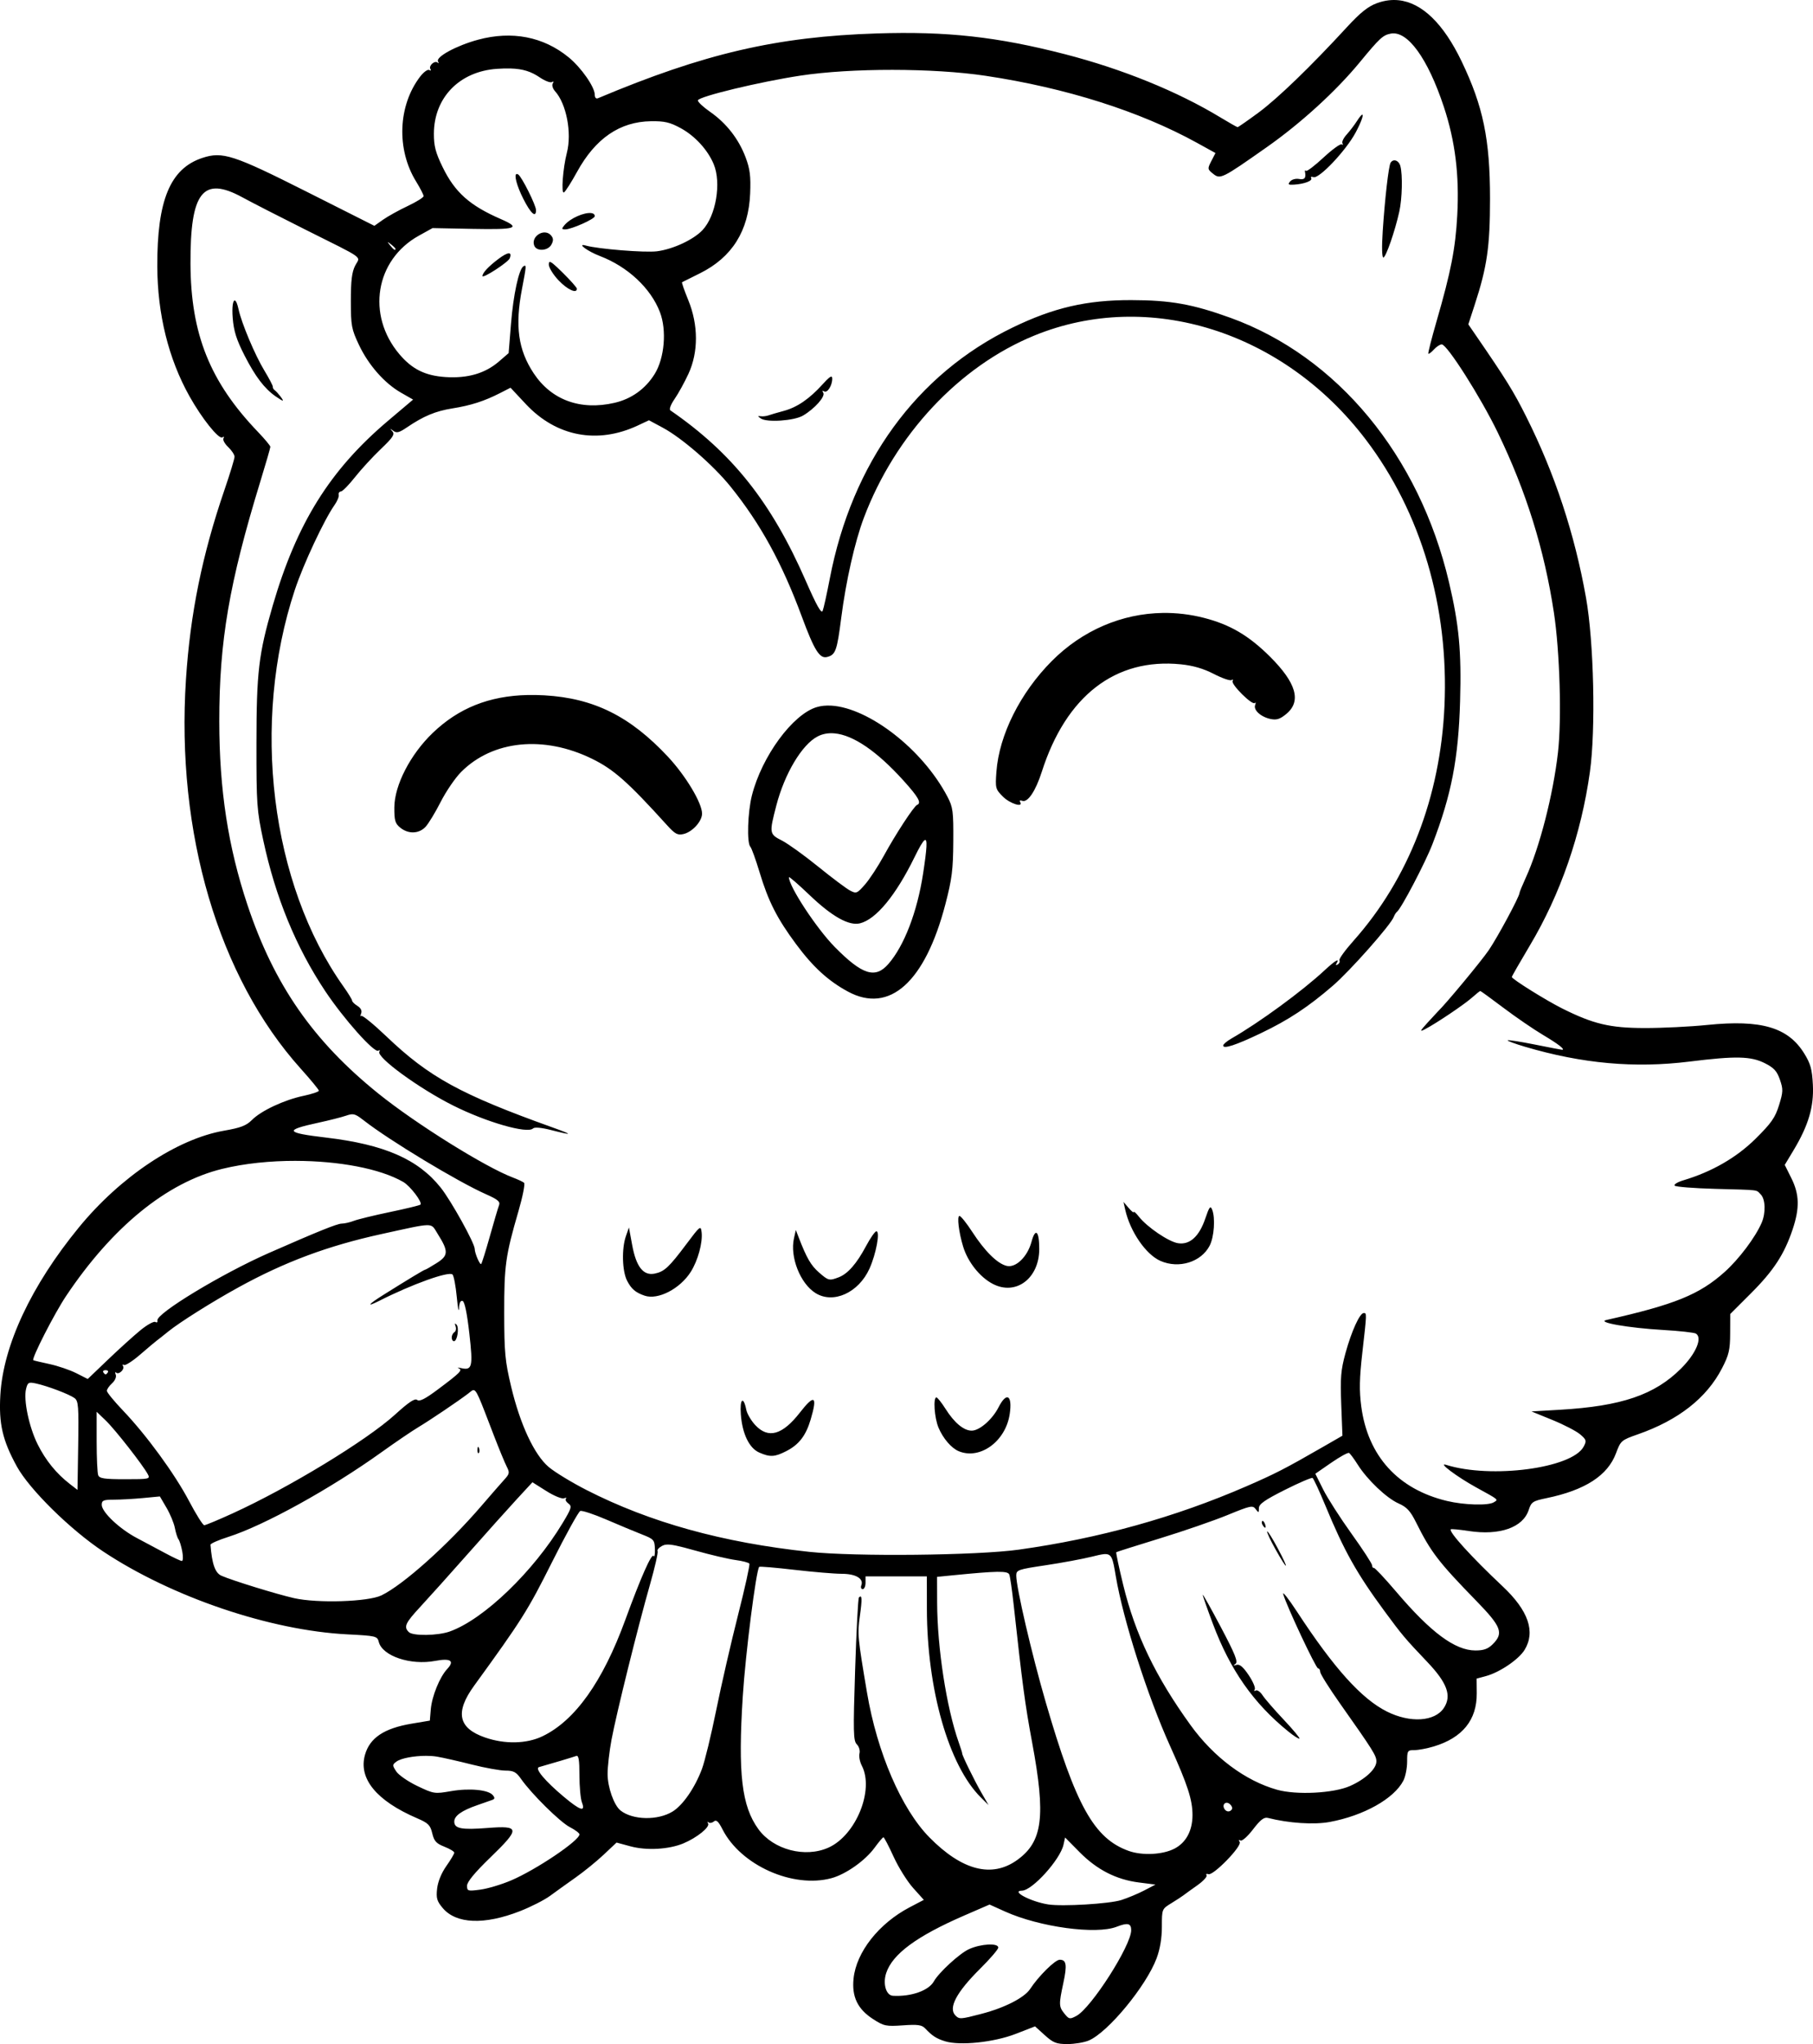 <?xml version="1.0" encoding="UTF-8" standalone="no"?>
<!-- Created with Inkscape (http://www.inkscape.org/) -->

<svg
   width="187.786mm"
   height="211.6mm"
   viewBox="0 0 187.786 211.6"
   version="1.1"
   id="svg1"
   xml:space="preserve"
   xmlns="http://www.w3.org/2000/svg"
   xmlns:svg="http://www.w3.org/2000/svg"><defs
     id="defs1" /><g
     id="layer1"
     transform="translate(-215.702,193.057)"><path
       id="path116"
       style="fill:#000000"
       d="m 360.575,-193.031 c -0.343,-0.037 -0.69,-0.034 -1.04,0.007 h -5.2e-4 c -0.4,0.047 -0.803,0.145 -1.21,0.294 -0.924,0.339 -1.724,0.977 -3.098,2.47 -3.762,4.089 -7.198,7.408 -9.18,8.867 -1.12,0.824 -2.09,1.499 -2.156,1.499 -0.066,0 -0.876,-0.458 -1.8,-1.018 -4.423,-2.679 -10.153,-5.006 -16.086,-6.534 -7.005,-1.804 -12.248,-2.384 -19.462,-2.151 -10.395,0.335 -17.883,2.074 -28.906,6.71 -0.198,0.083 -0.331,-0.065 -0.331,-0.367 0,-0.795 -1.402,-2.803 -2.698,-3.864 -2.612,-2.14 -5.877,-2.775 -9.391,-1.826 -2.235,0.604 -4.413,1.787 -4.147,2.252 0.1,0.174 0.084,0.228 -0.035,0.12 -0.296,-0.268 -0.963,0.321 -0.751,0.664 0.095,0.154 0.043,0.197 -0.118,0.098 -0.159,-0.098 -0.59,0.217 -0.959,0.701 -2.28,2.989 -2.453,7.513 -0.415,10.826 0.432,0.703 0.786,1.39 0.786,1.528 0,0.137 -0.744,0.601 -1.654,1.03 -0.91,0.429 -2.056,1.065 -2.549,1.413 l -0.896,0.633 -7.041,-3.545 c -7.562,-3.807 -8.689,-4.171 -10.774,-3.485 -3.332,1.098 -4.695,4.378 -4.669,11.236 0.019,4.943 1.162,9.556 3.327,13.428 1.288,2.303 3.038,4.494 3.408,4.266 0.167,-0.103 0.219,-0.061 0.12,0.098 -0.095,0.153 0.123,0.559 0.484,0.901 0.361,0.342 0.658,0.793 0.661,1.002 0.003,0.209 -0.468,1.757 -1.045,3.44 -2.306,6.726 -3.543,12.808 -3.986,19.598 -1.038,15.916 3.361,30.833 11.89,40.316 1.032,1.147 1.876,2.173 1.876,2.279 0,0.106 -0.722,0.346 -1.604,0.533 -2,0.424 -4.386,1.543 -5.334,2.501 -0.572,0.578 -1.165,0.806 -2.872,1.102 -4.867,0.845 -10.734,4.75 -15.052,10.02 -4.934,6.021 -7.832,12.205 -8.13,17.347 -0.172,2.97 0.225,4.691 1.708,7.391 1.306,2.378 5.54,6.547 8.944,8.806 7.116,4.722 17.288,8.172 25.298,8.579 2.963,0.151 3.097,0.183 3.246,0.779 0.367,1.462 3.297,2.451 5.834,1.969 1.609,-0.305 2.05,-0.014 1.258,0.832 -0.779,0.832 -1.592,2.833 -1.706,4.201 l -0.096,1.147 -1.879,0.315 c -2.848,0.477 -4.333,1.463 -4.834,3.21 -0.709,2.472 1.178,4.773 5.398,6.586 1.153,0.495 1.363,0.704 1.565,1.556 0.192,0.81 0.414,1.055 1.257,1.386 0.563,0.221 1.024,0.5 1.024,0.619 0,0.119 -0.37,0.742 -0.823,1.384 -0.506,0.717 -0.874,1.618 -0.954,2.335 -0.112,0.989 -0.023,1.296 0.578,2.01 1.39,1.652 4.313,1.77 8.01,0.322 1.129,-0.442 2.529,-1.155 3.111,-1.583 0.582,-0.428 1.773,-1.282 2.646,-1.898 0.873,-0.616 2.184,-1.681 2.913,-2.368 l 1.325,-1.249 1.453,0.392 c 1.667,0.449 3.97,0.32 5.472,-0.307 1.402,-0.586 2.772,-1.691 2.558,-2.064 -0.099,-0.172 -0.082,-0.225 0.037,-0.117 0.119,0.108 0.37,0.069 0.557,-0.086 0.259,-0.215 0.473,-0.021 0.902,0.821 1.896,3.717 7.288,6.128 11.285,5.047 1.481,-0.401 3.485,-1.813 4.455,-3.14 0.437,-0.597 0.853,-1.09 0.926,-1.093 0.073,-0.004 0.545,0.898 1.05,2.004 0.505,1.106 1.416,2.565 2.026,3.243 l 1.108,1.232 -1.463,0.766 c -3.197,1.674 -5.532,4.636 -5.815,7.377 -0.195,1.887 0.419,3.164 2.018,4.197 1.123,0.725 1.344,0.772 3.089,0.649 1.526,-0.107 1.958,-0.05 2.296,0.307 0.748,0.788 1.181,1.068 2.082,1.345 1.542,0.474 5.061,0.105 7.303,-0.766 l 2.009,-0.78 1.013,0.916 c 0.873,0.789 1.198,0.915 2.344,0.915 0.732,0 1.721,-0.163 2.198,-0.363 1.988,-0.831 5.957,-5.634 7.035,-8.513 0.358,-0.958 0.547,-2.09 0.547,-3.283 0,-1.819 7.4e-4,-1.821 0.992,-2.429 0.546,-0.335 1.111,-0.704 1.257,-0.82 0.146,-0.116 0.775,-0.57 1.399,-1.009 0.624,-0.439 1.065,-0.912 0.979,-1.051 -0.086,-0.139 6.2e-4,-0.192 0.192,-0.119 0.492,0.189 3.504,-2.905 3.242,-3.33 -0.127,-0.206 -0.097,-0.265 0.08,-0.156 0.158,0.097 0.735,-0.414 1.298,-1.148 0.768,-1.002 1.142,-1.29 1.543,-1.189 2.154,0.548 4.77,0.72 6.389,0.422 3.533,-0.651 6.675,-2.411 7.641,-4.279 0.214,-0.415 0.39,-1.295 0.39,-1.958 0,-1.146 0.036,-1.204 0.751,-1.204 0.413,0 1.318,-0.17 2.01,-0.379 2.975,-0.895 4.474,-2.75 4.45,-5.506 l -0.013,-1.518 0.968,-0.261 c 1.421,-0.383 3.398,-1.724 4.003,-2.716 1.147,-1.881 0.39,-4.067 -2.278,-6.575 -3.215,-3.023 -5.627,-5.676 -5.366,-5.905 0.057,-0.05 0.886,0.03 1.843,0.176 3.213,0.492 5.63,-0.354 6.226,-2.18 0.27,-0.826 0.421,-0.926 1.852,-1.222 3.984,-0.824 6.328,-2.338 7.188,-4.643 0.487,-1.307 0.552,-1.362 2.263,-1.961 4.202,-1.469 7.124,-3.759 8.712,-6.827 0.724,-1.4 0.843,-1.906 0.85,-3.627 l 0.008,-2 2.159,-2.159 c 2.338,-2.338 3.441,-4.031 4.302,-6.599 0.741,-2.212 0.706,-3.628 -0.132,-5.31 l -0.683,-1.371 0.917,-1.525 c 1.536,-2.554 2.111,-4.502 1.997,-6.761 -0.082,-1.614 -0.239,-2.187 -0.897,-3.25 -1.672,-2.704 -4.451,-3.52 -10.044,-2.951 -1.746,0.178 -4.663,0.322 -6.482,0.319 -3.597,-0.005 -5.316,-0.413 -8.548,-2.029 -1.684,-0.842 -5.211,-3.045 -5.211,-3.255 0,-0.073 0.836,-1.532 1.857,-3.243 3.18,-5.327 5.331,-11.539 6.23,-17.989 0.615,-4.41 0.412,-13.448 -0.403,-18.028 -1.181,-6.632 -3.235,-12.849 -6.197,-18.754 -1.315,-2.622 -2.065,-3.832 -5.236,-8.444 l -0.758,-1.103 0.662,-2.03 c 1.284,-3.932 1.586,-6.025 1.586,-10.978 0,-6.143 -0.708,-9.565 -2.941,-14.216 -1.883,-3.923 -4.115,-6.073 -6.519,-6.329 z m -0.822,3.453 c 1.736,-0.332 3.833,2.556 5.494,7.566 1.182,3.565 1.618,7.075 1.395,11.225 -0.186,3.446 -0.654,5.846 -2.14,10.973 -0.523,1.804 -0.908,3.323 -0.856,3.375 0.052,0.052 0.311,-0.144 0.576,-0.436 0.264,-0.292 0.629,-0.531 0.812,-0.531 0.555,0 4.037,5.477 5.803,9.128 2.949,6.095 4.824,12.107 5.816,18.653 0.612,4.033 0.814,11.03 0.419,14.474 -0.503,4.387 -1.901,9.823 -3.327,12.942 -0.362,0.791 -0.658,1.511 -0.658,1.599 0,0.36 -2.256,4.555 -3.178,5.91 -0.77,1.132 -4.468,5.587 -5.276,6.356 -0.08,0.076 -0.562,0.597 -1.071,1.158 -0.804,0.886 -0.839,0.975 -0.265,0.677 1.141,-0.59 4.067,-2.556 4.87,-3.272 0.423,-0.377 0.81,-0.686 0.859,-0.686 0.05,0 1.132,0.786 2.406,1.747 1.274,0.961 3.122,2.226 4.107,2.811 1.574,0.935 2.333,1.527 1.958,1.527 -0.066,0 -1.337,-0.244 -2.825,-0.542 -1.488,-0.298 -2.753,-0.495 -2.811,-0.437 -0.058,0.058 0.76,0.36 1.817,0.672 5.916,1.745 11.341,2.233 17.014,1.529 4.796,-0.595 6.359,-0.562 7.805,0.167 0.945,0.476 1.257,0.817 1.564,1.705 0.346,1 0.336,1.262 -0.092,2.646 -0.396,1.281 -0.8,1.857 -2.43,3.47 -1.973,1.952 -4.519,3.417 -7.476,4.303 -0.615,0.184 -1.019,0.434 -0.898,0.556 0.121,0.121 2.001,0.269 4.176,0.329 4.742,0.13 4.226,0.067 4.73,0.572 0.495,0.495 0.541,1.915 0.096,2.945 -0.654,1.512 -2.349,3.761 -3.835,5.091 -2.617,2.341 -5.163,3.373 -12.248,4.968 -1.053,0.237 2.279,0.823 5.869,1.031 1.7,0.099 3.234,0.268 3.408,0.376 0.7,0.433 0.006,2.072 -1.529,3.606 -2.737,2.737 -6.17,3.907 -12.567,4.281 l -2.934,0.172 2.171,0.886 c 1.194,0.487 2.489,1.159 2.877,1.493 0.645,0.555 0.675,0.664 0.352,1.268 -1.199,2.24 -9.583,3.346 -14.249,1.881 -0.903,-0.284 1.132,1.242 3.106,2.328 2.417,1.33 2.319,1.247 1.844,1.547 -0.57,0.36 -3.068,0.291 -4.849,-0.134 -5.082,-1.214 -8.212,-4.665 -8.886,-9.798 -0.215,-1.636 -0.189,-2.898 0.113,-5.556 0.469,-4.127 0.468,-4.101 0.142,-4.101 -0.408,0 -1.267,1.888 -1.886,4.144 -0.482,1.756 -0.548,2.555 -0.442,5.31 l 0.125,3.243 -2.01,1.157 c -3.921,2.256 -4.954,2.787 -7.963,4.092 -7.401,3.21 -15.207,5.381 -23.548,6.548 -4.309,0.603 -16.942,0.736 -21.696,0.228 -8.974,-0.958 -16.505,-3.045 -23.063,-6.392 -1.552,-0.792 -3.329,-1.874 -3.948,-2.403 -1.487,-1.273 -2.942,-4.39 -3.874,-8.3 -0.632,-2.652 -0.714,-3.528 -0.72,-7.626 -0.007,-4.915 0.137,-5.941 1.477,-10.55 0.439,-1.51 0.7,-2.83 0.58,-2.934 -0.12,-0.104 -0.635,-0.346 -1.144,-0.538 -2.862,-1.078 -10.049,-5.56 -13.943,-8.695 -6.76,-5.442 -10.81,-11.274 -13.565,-19.535 -2.005,-6.013 -2.914,-11.927 -2.917,-19 -0.004,-8.297 1.025,-14.308 4.249,-24.823 0.572,-1.866 1.041,-3.485 1.041,-3.597 0,-0.112 -0.58,-0.808 -1.289,-1.548 -4.967,-5.181 -6.951,-10.12 -6.984,-17.392 -0.034,-7.448 1.281,-9.127 5.39,-6.88 0.931,0.509 3.836,1.997 6.455,3.308 6.391,3.197 5.741,2.729 5.209,3.763 -0.336,0.653 -0.446,1.554 -0.444,3.646 0.002,2.565 0.066,2.913 0.837,4.545 0.991,2.096 2.643,3.973 4.364,4.956 l 1.246,0.712 -2.584,2.185 c -6.034,5.102 -9.47,10.608 -11.963,19.169 -1.449,4.978 -1.672,6.861 -1.678,14.206 -0.005,6.349 0.037,6.944 0.711,10.081 1.266,5.889 3.385,11.048 6.402,15.579 1.92,2.884 5.088,6.44 5.506,6.182 0.154,-0.095 0.205,-0.052 0.114,0.097 -0.347,0.562 4.115,3.819 7.657,5.589 3.461,1.73 7.684,2.938 8.259,2.364 0.155,-0.155 0.864,-0.091 1.888,0.171 2.27,0.581 2.31,0.504 0.141,-0.273 -9.543,-3.422 -12.782,-5.195 -17.213,-9.422 -1.332,-1.27 -2.504,-2.227 -2.606,-2.125 -0.102,0.102 -0.109,-0.012 -0.017,-0.254 0.109,-0.284 -0.026,-0.56 -0.383,-0.783 -0.303,-0.189 -0.551,-0.434 -0.551,-0.545 0,-0.11 -0.402,-0.766 -0.893,-1.458 -7.557,-10.641 -9.6,-27.313 -5.035,-41.077 0.878,-2.646 3.039,-7.258 4.114,-8.78 0.276,-0.391 0.469,-0.861 0.43,-1.046 -0.04,-0.185 0.062,-0.341 0.225,-0.348 0.163,-0.007 0.813,-0.667 1.444,-1.467 0.631,-0.8 1.838,-2.114 2.683,-2.92 1.273,-1.215 1.479,-1.53 1.202,-1.84 -0.281,-0.315 -0.267,-0.324 0.091,-0.055 0.346,0.26 0.607,0.195 1.405,-0.346 1.735,-1.177 2.968,-1.692 4.721,-1.972 1.918,-0.306 3.291,-0.747 4.922,-1.579 l 1.101,-0.562 1.579,1.688 c 3.151,3.369 7.417,4.185 11.607,2.221 l 1.152,-0.54 1.434,0.77 c 1.984,1.065 5.234,3.888 7.009,6.088 3.099,3.841 5.331,7.905 7.376,13.43 1.31,3.539 1.861,4.42 2.638,4.217 0.873,-0.228 1.019,-0.634 1.458,-4.055 0.487,-3.797 1.405,-7.86 2.332,-10.323 3.245,-8.621 9.896,-15.728 17.692,-18.907 11.834,-4.825 25.797,-0.433 34.32,10.795 5.719,7.533 8.605,17.318 8.137,27.583 -0.429,9.412 -3.712,17.876 -9.417,24.281 -0.884,0.992 -1.543,1.906 -1.466,2.032 0.078,0.126 0.002,0.315 -0.168,0.42 -0.193,0.12 -0.239,0.077 -0.121,-0.114 0.368,-0.595 -0.153,-0.292 -1.247,0.726 -2.316,2.153 -6.747,5.397 -9.641,7.056 -0.473,0.271 -0.86,0.599 -0.86,0.729 0,0.391 1.316,-0.039 3.894,-1.271 2.876,-1.374 4.902,-2.711 7.472,-4.928 1.79,-1.545 5.983,-6.278 6.302,-7.116 0.083,-0.218 0.233,-0.456 0.333,-0.529 0.431,-0.314 2.936,-5.088 3.672,-7 1.968,-5.11 2.696,-8.87 2.864,-14.792 0.148,-5.192 -0.104,-7.892 -1.15,-12.334 -3.089,-13.111 -11.562,-23.356 -22.631,-27.363 -3.912,-1.416 -6.218,-1.828 -10.282,-1.835 -4.619,-0.008 -8.037,0.782 -12.293,2.844 -9.939,4.815 -16.626,14 -18.932,26.007 -0.302,1.57 -0.633,3.064 -0.735,3.319 -0.134,0.334 -0.63,-0.548 -1.761,-3.131 -3.554,-8.117 -7.599,-13.206 -14.008,-17.621 -0.153,-0.106 0.026,-0.593 0.439,-1.191 0.384,-0.557 1.028,-1.726 1.431,-2.599 1.038,-2.247 1.03,-5.061 -0.02,-7.625 -0.406,-0.992 -0.697,-1.826 -0.647,-1.852 0.05,-0.026 0.891,-0.445 1.869,-0.932 3.307,-1.645 5.027,-4.379 5.187,-8.244 0.074,-1.805 -0.018,-2.544 -0.468,-3.744 -0.715,-1.906 -1.995,-3.547 -3.683,-4.722 -0.732,-0.509 -1.299,-1.045 -1.26,-1.191 0.106,-0.399 6.382,-1.911 10.597,-2.553 5.287,-0.805 13.778,-0.798 19.203,0.015 8.315,1.247 15.984,3.678 21.892,6.939 l 1.916,1.057 -0.427,0.827 c -0.409,0.791 -0.403,0.847 0.147,1.292 0.781,0.632 0.899,0.574 5.618,-2.743 3.526,-2.479 7.145,-5.783 9.615,-8.781 2.056,-2.495 2.39,-2.803 3.203,-2.958 z m -91.147,3.612 c 1.266,0.039 2.107,0.315 3.004,0.923 0.534,0.362 1.1,0.579 1.258,0.482 0.177,-0.109 0.21,-0.054 0.088,0.144 -0.111,0.179 -0.005,0.536 0.238,0.805 1.174,1.297 1.754,4.311 1.225,6.363 -0.419,1.625 -0.615,4.304 -0.301,4.109 0.156,-0.096 0.763,-1.05 1.35,-2.119 1.905,-3.471 4.434,-5.204 7.659,-5.249 1.415,-0.02 1.962,0.108 3.09,0.723 1.469,0.801 2.79,2.242 3.407,3.72 0.811,1.941 0.233,5.352 -1.157,6.828 -0.938,0.996 -3.061,1.983 -4.72,2.194 -1.238,0.157 -6.07,-0.231 -7.366,-0.592 -1,-0.278 0.167,0.589 1.455,1.082 2.89,1.105 5.275,3.334 6.222,5.815 0.716,1.876 0.472,4.748 -0.543,6.391 -0.956,1.546 -2.402,2.585 -4.159,2.991 -3.529,0.815 -6.539,-0.283 -8.375,-3.054 -1.61,-2.43 -1.951,-4.883 -1.215,-8.728 0.467,-2.438 0.474,-2.549 0.15,-2.349 -0.471,0.291 -1.043,2.936 -1.287,5.954 l -0.245,3.032 -0.994,0.859 c -1.434,1.239 -3.234,1.766 -5.531,1.619 -2.108,-0.135 -3.475,-0.81 -4.791,-2.367 -3.433,-4.059 -2.492,-9.771 2.02,-12.27 l 1.417,-0.785 4.167,0.082 c 4.525,0.089 5.034,-0.088 2.91,-1.012 -3.246,-1.412 -4.769,-2.774 -6.049,-5.412 -0.719,-1.481 -0.895,-2.159 -0.89,-3.44 0.014,-3.731 2.657,-6.442 6.537,-6.704 0.534,-0.036 1.003,-0.05 1.425,-0.037 z m 88.214,4.787 c -0.064,-0.037 -0.254,0.163 -0.578,0.667 -0.265,0.413 -0.744,1.04 -1.065,1.394 -0.321,0.354 -0.512,0.76 -0.425,0.901 0.087,0.142 0.049,0.189 -0.086,0.105 -0.135,-0.083 -0.985,0.535 -1.889,1.374 -0.904,0.839 -1.715,1.454 -1.802,1.367 -0.087,-0.087 -0.134,-0.039 -0.105,0.106 0.128,0.634 -0.05,0.845 -0.621,0.736 -0.336,-0.064 -0.752,0.052 -0.923,0.258 -0.257,0.31 -0.185,0.367 0.413,0.329 1.074,-0.069 1.944,-0.402 1.773,-0.677 -0.082,-0.133 0.019,-0.178 0.225,-0.099 0.571,0.219 3.383,-2.751 4.386,-4.633 0.561,-1.052 0.804,-1.768 0.697,-1.829 z m 3.466,4.75 c -0.198,-0.068 -0.412,-0.004 -0.551,0.223 -0.204,0.33 -0.596,3.74 -0.815,7.094 -0.106,1.614 -0.079,2.712 0.067,2.712 0.257,0 1.206,-2.734 1.654,-4.763 0.294,-1.335 0.351,-3.792 0.109,-4.696 -0.081,-0.302 -0.264,-0.502 -0.463,-0.57 z m -91.072,1.384 c -0.292,0.048 3.6e-4,1.203 0.689,2.567 0.77,1.526 1.319,2.015 1.319,1.176 0,-0.506 -1.48,-3.467 -1.846,-3.693 -0.066,-0.041 -0.12,-0.057 -0.162,-0.05 z m 7.72,4.046 c -0.687,-0.085 -2.142,0.497 -2.786,1.273 -0.291,0.351 -0.275,0.416 0.101,0.416 0.64,0 3.058,-1.078 3.058,-1.364 0,-0.194 -0.144,-0.297 -0.373,-0.325 z m -4.758,2.007 c -0.673,-0.048 -1.42,0.629 -1.137,1.366 0.239,0.623 1.426,0.547 1.779,-0.114 0.218,-0.408 0.21,-0.645 -0.034,-0.938 -0.167,-0.202 -0.384,-0.298 -0.608,-0.314 z m -16.3,1.005 c 0.014,-0.014 0.121,0.066 0.331,0.231 0.255,0.2 0.463,0.408 0.463,0.463 0,0.218 -0.218,0.077 -0.563,-0.363 -0.165,-0.21 -0.244,-0.317 -0.23,-0.331 z m 12.511,1.158 c -0.203,0.011 -0.564,0.205 -1.061,0.58 -1.034,0.779 -1.637,1.425 -1.652,1.765 -0.014,0.316 2.668,-1.422 2.825,-1.831 0.136,-0.355 0.092,-0.526 -0.111,-0.514 z m 4.212,0.914 c -0.04,0.037 -0.054,0.119 -0.054,0.241 0,0.316 0.457,1.057 1.017,1.645 0.915,0.961 1.893,1.407 1.893,0.862 0,-0.114 -0.655,-0.854 -1.455,-1.645 -0.922,-0.911 -1.28,-1.213 -1.401,-1.103 z m -32.571,3.967 c -0.191,-0.042 -0.317,0.637 -0.223,1.809 0.11,1.367 0.387,2.242 1.236,3.903 1.105,2.161 2.047,3.397 3.207,4.21 0.349,0.244 0.681,0.444 0.739,0.444 0.131,0 -0.539,-0.866 -0.841,-1.088 -0.122,-0.089 -0.205,-0.241 -0.184,-0.339 0.02,-0.098 -0.376,-0.858 -0.881,-1.69 -0.969,-1.598 -2.359,-4.898 -2.671,-6.342 -0.129,-0.595 -0.267,-0.88 -0.381,-0.906 z m 61.819,7.895 c -0.107,-0.072 -0.384,0.165 -0.937,0.775 -1.377,1.52 -2.638,2.385 -4.024,2.758 -0.655,0.176 -1.369,0.385 -1.587,0.464 -0.218,0.079 -0.575,0.12 -0.794,0.091 -0.353,-0.047 -0.353,-0.022 0,0.228 0.617,0.437 3.456,0.242 4.375,-0.3 1.203,-0.709 2.33,-1.978 2.094,-2.359 -0.127,-0.205 -0.093,-0.259 0.09,-0.146 0.334,0.207 0.853,-0.624 0.837,-1.338 -0.002,-0.09 -0.019,-0.149 -0.055,-0.173 z m 34.301,24.449 c -4.232,0.059 -8.331,1.794 -11.502,4.979 -3.268,3.282 -5.457,7.654 -5.738,11.46 -0.125,1.7 -0.098,1.804 0.677,2.58 0.733,0.733 2.164,1.173 1.777,0.546 -0.09,-0.145 0.007,-0.197 0.217,-0.116 0.566,0.217 1.388,-1 2.03,-3.007 2.513,-7.859 7.63,-11.81 14.407,-11.123 1.256,0.127 2.335,0.442 3.404,0.993 0.861,0.444 1.689,0.731 1.84,0.638 0.151,-0.093 0.202,-0.052 0.113,0.091 -0.204,0.329 2.026,2.548 2.293,2.282 0.108,-0.108 0.126,-0.014 0.041,0.209 -0.201,0.525 0.605,1.248 1.618,1.451 0.619,0.124 0.98,0.003 1.636,-0.549 1.556,-1.309 0.999,-3.21 -1.734,-5.927 -2.183,-2.169 -4.126,-3.307 -6.832,-3.999 -1.411,-0.361 -2.837,-0.527 -4.247,-0.507 z m -65.811,8.497 c -3.985,0.091 -7.146,1.362 -9.817,3.927 -2.317,2.225 -3.961,5.412 -3.973,7.706 -0.008,1.361 0.082,1.667 0.615,2.1 0.838,0.679 1.935,0.642 2.618,-0.089 0.306,-0.327 1.012,-1.488 1.567,-2.58 0.556,-1.091 1.506,-2.483 2.112,-3.092 3.271,-3.291 8.567,-3.823 13.583,-1.363 2.232,1.094 3.694,2.39 7.74,6.855 0.845,0.932 1.102,1.071 1.72,0.926 0.918,-0.216 1.917,-1.316 1.917,-2.113 0,-1.098 -1.685,-3.909 -3.522,-5.877 -3.924,-4.203 -7.683,-6.072 -12.802,-6.368 -0.604,-0.035 -1.19,-0.045 -1.759,-0.033 z m 31.479,1.1 c -0.548,-0.033 -1.06,0.015 -1.523,0.153 -2.489,0.746 -5.681,5.094 -6.709,9.139 -0.44,1.73 -0.538,4.918 -0.164,5.315 0.13,0.138 0.559,1.321 0.953,2.628 0.912,3.025 1.805,4.783 3.784,7.453 1.755,2.368 3.352,3.826 5.388,4.921 4.297,2.312 7.974,-0.991 10.078,-9.053 0.678,-2.597 0.8,-3.565 0.819,-6.492 0.02,-3.126 -0.035,-3.548 -0.602,-4.63 -2.613,-4.983 -8.189,-9.202 -12.025,-9.435 z m 0.331,2.871 c 1.944,0.179 4.393,1.847 7.152,4.904 1.538,1.704 1.872,2.303 1.394,2.498 -0.329,0.134 -2.216,3.017 -3.447,5.268 -0.603,1.103 -1.484,2.445 -1.958,2.983 -0.82,0.932 -0.893,0.96 -1.56,0.605 -0.385,-0.205 -1.873,-1.323 -3.307,-2.484 -1.434,-1.161 -3.114,-2.367 -3.732,-2.681 -1.307,-0.664 -1.323,-0.759 -0.579,-3.619 0.86,-3.308 2.653,-6.312 4.27,-7.153 0.528,-0.275 1.12,-0.381 1.768,-0.321 z m 9.316,11.061 c 0.328,-0.226 0.247,0.862 -0.147,3.44 -0.607,3.979 -1.967,7.513 -3.611,9.385 -1.35,1.538 -2.696,1.108 -5.532,-1.764 -1.886,-1.91 -4.757,-6.276 -4.757,-7.233 0,-0.106 0.963,0.726 2.14,1.851 2.33,2.226 4.084,3.207 5.226,2.922 1.661,-0.414 3.691,-2.872 5.629,-6.815 0.512,-1.043 0.856,-1.651 1.053,-1.786 z m -59.437,28.382 c 0.412,-0.061 0.69,0.102 1.376,0.639 2.624,2.051 9.741,6.345 12.645,7.629 1.21,0.535 1.485,0.766 1.346,1.128 -0.097,0.25 -0.524,1.695 -0.95,3.211 -0.426,1.515 -0.832,2.812 -0.901,2.881 -0.131,0.131 -0.669,-1.12 -0.669,-1.558 0,-0.591 -2.442,-4.992 -3.522,-6.347 -2.345,-2.944 -5.839,-4.468 -11.871,-5.182 -4.242,-0.502 -4.379,-0.767 -0.792,-1.543 1.117,-0.242 2.405,-0.569 2.863,-0.727 0.187,-0.065 0.339,-0.11 0.476,-0.13 z m -5.675,4.811 c 4.398,0.01 8.697,0.782 11.125,2.187 0.72,0.417 2.008,2.112 1.779,2.341 -0.076,0.076 -1.492,0.42 -3.147,0.765 -1.655,0.345 -3.345,0.757 -3.754,0.915 -0.41,0.158 -0.976,0.287 -1.259,0.287 -0.458,0 -2.455,0.805 -7.52,3.031 -4.89,2.149 -11.728,6.286 -11.569,7 0.04,0.18 -0.054,0.248 -0.21,0.152 -0.155,-0.096 -0.843,0.282 -1.528,0.84 -0.685,0.558 -2.198,1.924 -3.362,3.038 l -2.117,2.024 -1.191,-0.603 c -0.655,-0.331 -1.905,-0.756 -2.778,-0.944 -0.873,-0.187 -1.623,-0.366 -1.667,-0.396 -0.212,-0.15 2.179,-4.831 3.397,-6.651 4.789,-7.156 10.438,-11.755 16.16,-13.155 2.328,-0.57 5.003,-0.838 7.641,-0.832 z m 85.717,4.247 0.178,0.794 c 0.513,2.287 2.146,4.66 3.662,5.32 1.906,0.83 4.199,0.12 5.083,-1.575 0.469,-0.899 0.607,-2.887 0.26,-3.745 -0.178,-0.439 -0.298,-0.283 -0.706,0.923 -0.634,1.871 -1.616,2.757 -2.837,2.558 -0.971,-0.158 -3.194,-1.667 -4.041,-2.744 -0.293,-0.372 -0.532,-0.588 -0.532,-0.48 0,0.109 -0.24,-0.084 -0.533,-0.427 z m -16.986,1.455 c -0.276,0 -0.074,1.688 0.38,3.175 0.489,1.6 1.729,3.159 3.067,3.857 2.397,1.251 4.816,-0.565 4.816,-3.616 0,-1.871 -0.399,-2.237 -0.803,-0.736 -0.418,1.552 -1.63,2.722 -2.577,2.488 -0.968,-0.239 -2.256,-1.511 -3.557,-3.515 -0.591,-0.91 -1.187,-1.654 -1.325,-1.654 z m -55.15,0.953 c 0.662,-0.004 0.72,0.292 1.093,0.884 1.15,1.822 1.136,2.263 -0.093,3.04 -0.592,0.374 -1.124,0.68 -1.182,0.68 -0.105,0 -1.706,0.965 -4.337,2.614 -1.619,1.015 -1.821,1.319 -0.397,0.599 3.381,-1.71 7.189,-3.075 7.556,-2.708 0.134,0.134 0.332,1.176 0.441,2.317 0.109,1.14 0.214,1.677 0.235,1.192 0.024,-0.576 0.152,-0.844 0.368,-0.773 0.212,0.07 0.462,1.273 0.698,3.357 0.397,3.503 0.306,3.867 -0.897,3.586 -0.291,-0.068 -0.382,-0.056 -0.201,0.027 0.422,0.194 0.169,0.45 -2.18,2.206 -1.298,0.971 -1.888,1.268 -2.123,1.073 -0.237,-0.197 -0.859,0.214 -2.298,1.521 -2.941,2.671 -10.975,7.555 -16.803,10.215 -1.486,0.678 -2.816,1.233 -2.956,1.233 -0.14,0 -0.845,-1.123 -1.568,-2.495 -1.487,-2.825 -4.412,-6.828 -6.863,-9.395 -0.91,-0.952 -1.654,-1.863 -1.654,-2.023 0,-0.161 0.242,-0.511 0.538,-0.779 0.306,-0.277 0.471,-0.662 0.383,-0.893 -0.086,-0.223 -0.071,-0.321 0.033,-0.218 0.269,0.269 0.926,-0.342 0.722,-0.672 -0.094,-0.152 -0.054,-0.203 0.088,-0.115 0.142,0.088 0.905,-0.4 1.694,-1.083 0.79,-0.684 1.555,-1.328 1.701,-1.432 0.146,-0.105 0.681,-0.529 1.191,-0.942 1.177,-0.955 4.545,-3.073 7.276,-4.575 4.797,-2.639 9.272,-4.306 14.817,-5.52 2.789,-0.61 4.055,-0.915 4.718,-0.919 z m 20.914,0.238 -0.314,0.9 c -0.45,1.286 -0.39,3.609 0.118,4.604 0.441,0.863 0.874,1.234 1.816,1.557 1.384,0.475 3.675,-0.708 4.788,-2.471 0.734,-1.162 1.242,-3.017 1.12,-4.087 -0.084,-0.736 -0.149,-0.686 -1.575,1.217 -1.806,2.409 -2.29,2.859 -3.294,3.06 -1.169,0.234 -1.907,-0.705 -2.323,-2.954 z m 17.287,0.265 -0.193,0.858 c -0.434,1.929 0.644,4.672 2.225,5.666 1.843,1.159 4.467,-0.026 5.597,-2.527 0.685,-1.517 1.12,-3.865 0.716,-3.865 -0.142,0 -0.626,0.691 -1.076,1.536 -0.972,1.824 -1.891,2.871 -2.834,3.229 -0.978,0.372 -1.065,0.35 -2.055,-0.519 -0.82,-0.72 -1.259,-1.479 -2.073,-3.585 z m -35.302,9.702 c -0.016,0.029 0.004,0.115 0.058,0.259 0.091,0.24 0.039,0.515 -0.117,0.611 -0.155,0.096 -0.282,0.346 -0.282,0.556 0,0.21 0.105,0.381 0.234,0.381 0.347,0 0.56,-1.413 0.259,-1.72 -0.086,-0.087 -0.137,-0.116 -0.152,-0.087 z m -36.192,4.806 c 0.206,0 0.312,0.099 0.237,0.221 -0.075,0.121 -0.182,0.22 -0.237,0.22 -0.056,0 -0.163,-0.099 -0.238,-0.22 -0.075,-0.121 0.032,-0.221 0.238,-0.221 z m -7.945,1.344 c 0.141,-0.076 0.357,-0.047 0.744,0.037 1.177,0.254 3.435,1.11 3.982,1.509 0.403,0.295 0.445,0.84 0.381,4.919 l -0.072,4.587 -0.794,-0.614 c -1.395,-1.079 -2.497,-2.433 -3.327,-4.092 -0.898,-1.794 -1.49,-4.618 -1.205,-5.754 0.084,-0.336 0.15,-0.517 0.291,-0.593 z m 45.979,0.736 c 0.382,-0.123 0.638,0.67 2.195,4.711 0.533,1.382 1.127,2.82 1.321,3.196 0.315,0.61 0.291,0.75 -0.233,1.323 -0.322,0.352 -1.404,1.593 -2.405,2.757 -3.458,4.023 -8.077,8.155 -10.337,9.247 -1.384,0.669 -6.619,0.836 -9.05,0.288 -1.788,-0.403 -6.403,-1.826 -7.526,-2.321 -0.652,-0.287 -0.981,-1.218 -1.134,-3.205 -0.009,-0.123 0.816,-0.488 1.835,-0.812 3.716,-1.182 10.57,-4.966 15.875,-8.766 1.455,-1.042 3.182,-2.215 3.836,-2.605 1.163,-0.694 4.117,-2.685 5.147,-3.471 0.208,-0.158 0.349,-0.301 0.476,-0.343 z m 48.021,0.743 c -0.353,-8.41e-4 -0.211,2.105 0.211,3.114 0.47,1.126 1.338,2.138 2.104,2.455 2.203,0.911 4.853,-1.018 5.276,-3.841 0.296,-1.975 -0.319,-2.348 -1.159,-0.702 -0.644,1.263 -1.97,2.414 -2.78,2.414 -0.818,0 -1.797,-0.814 -2.703,-2.248 -0.413,-0.654 -0.841,-1.19 -0.95,-1.191 z m -12.742,0.279 c -0.179,-0.119 -0.638,0.312 -1.394,1.283 -1.819,2.333 -3.279,2.745 -4.625,1.304 -0.431,-0.461 -0.851,-1.178 -0.934,-1.593 -0.293,-1.465 -0.685,-1.134 -0.563,0.476 0.152,2.025 0.868,3.505 1.915,3.961 1.116,0.486 1.595,0.46 2.785,-0.147 1.314,-0.67 2.034,-1.6 2.529,-3.266 0.365,-1.23 0.467,-1.899 0.288,-2.018 z m -74.24,1.205 0.949,0.912 c 0.956,0.918 3.837,4.597 4.35,5.555 0.265,0.495 0.171,0.516 -2.351,0.516 -2.151,0 -2.656,-0.076 -2.787,-0.419 -0.088,-0.23 -0.16,-1.801 -0.16,-3.491 z m 39.497,3.644 c -0.028,0.028 -0.047,0.121 -0.053,0.275 -0.011,0.279 0.051,0.435 0.139,0.347 0.088,-0.088 0.097,-0.316 0.021,-0.507 -0.042,-0.106 -0.079,-0.143 -0.106,-0.115 z m 90.225,0.62 c 0.115,0.065 0.521,0.612 0.902,1.215 0.991,1.57 2.989,3.466 4.23,4.014 0.848,0.374 1.217,0.773 1.807,1.957 1.538,3.084 2.316,4.097 6.246,8.132 2.597,2.668 2.849,3.33 1.699,4.479 -0.489,0.489 -0.932,0.65 -1.79,0.65 -2.113,0 -4.614,-1.853 -8.214,-6.085 -1.176,-1.382 -2.217,-2.49 -2.313,-2.462 -0.096,0.028 -0.177,-0.091 -0.18,-0.265 -0.003,-0.174 -0.962,-1.647 -2.131,-3.274 -1.169,-1.627 -2.491,-3.69 -2.938,-4.584 l -0.812,-1.625 1.642,-1.135 c 0.903,-0.624 1.736,-1.082 1.851,-1.016 z m -3.778,2.59 c 0.105,0.065 0.697,1.341 1.316,2.836 1.966,4.747 3.244,7.028 6.149,10.974 1.806,2.452 2.118,2.822 4.419,5.24 2.063,2.168 2.543,3.494 1.72,4.75 -0.933,1.424 -3.486,1.589 -5.9,0.383 -2.633,-1.316 -5.474,-4.469 -9.317,-10.341 -0.888,-1.356 -1.529,-2.169 -1.425,-1.805 0.349,1.221 3.381,7.673 3.605,7.673 0.122,0 0.222,0.164 0.222,0.364 0,0.2 0.914,1.659 2.03,3.241 3.465,4.909 3.79,5.426 3.79,6.029 0,0.773 -1.151,1.844 -2.735,2.545 -1.708,0.755 -5.545,0.951 -7.554,0.386 -3.29,-0.926 -6.557,-3.365 -8.957,-6.686 -3.631,-5.025 -5.734,-9.402 -6.983,-14.536 -0.441,-1.812 -0.762,-3.327 -0.714,-3.368 0.048,-0.04 2.078,-0.683 4.51,-1.429 2.432,-0.745 5.587,-1.834 7.011,-2.418 2.386,-0.98 2.615,-1.028 2.92,-0.614 0.303,0.411 0.331,0.403 0.331,-0.095 0,-0.424 0.591,-0.841 2.685,-1.894 1.477,-0.743 2.77,-1.298 2.875,-1.234 z m -80.806,0.444 1.437,0.906 c 0.79,0.498 1.614,0.838 1.831,0.755 0.216,-0.083 0.31,-0.067 0.207,0.035 -0.102,0.102 0.009,0.329 0.247,0.503 0.39,0.285 0.332,0.486 -0.587,2.011 -3.04,5.046 -8.176,9.983 -11.691,11.237 -1.249,0.446 -3.829,0.483 -4.251,0.061 -0.545,-0.545 -0.364,-0.936 1.226,-2.649 0.849,-0.915 3.071,-3.39 4.937,-5.5 1.866,-2.11 4.124,-4.629 5.018,-5.598 z m -38.588,1.468 0.69,1.178 c 0.38,0.648 0.768,1.586 0.863,2.086 0.095,0.499 0.264,1.027 0.376,1.173 0.112,0.146 0.287,0.711 0.389,1.257 0.102,0.546 0.083,0.99 -0.042,0.987 -0.125,-0.003 -0.883,-0.359 -1.683,-0.79 -0.8,-0.432 -2.143,-1.147 -2.984,-1.59 -1.793,-0.944 -3.63,-2.682 -3.63,-3.435 0,-0.455 0.177,-0.529 1.257,-0.531 0.691,-10e-4 2.046,-0.077 3.011,-0.168 z m 43.543,1.506 c 0.186,-0.071 1.403,0.329 2.705,0.89 1.302,0.561 2.958,1.252 3.679,1.534 1.238,0.485 1.314,0.57 1.347,1.515 0.019,0.551 -0.043,0.875 -0.138,0.721 -0.199,-0.322 -1.319,2.205 -2.925,6.603 -2.341,6.411 -5.217,10.448 -8.591,12.062 -1.641,0.785 -3.885,0.832 -5.933,0.125 -2.787,-0.962 -3.139,-2.607 -1.144,-5.354 4.949,-6.818 5.557,-7.781 8.038,-12.731 1.444,-2.88 2.777,-5.295 2.963,-5.366 z m 70.63,1.049 c -0.069,0.069 -0.048,0.253 0.048,0.408 0.261,0.422 0.414,0.34 0.235,-0.126 -0.086,-0.225 -0.213,-0.352 -0.283,-0.282 z m 0.518,1.07 c -0.06,0.06 0.328,0.893 0.863,1.85 1.297,2.319 1.477,2.233 0.23,-0.11 -0.541,-1.017 -1.033,-1.8 -1.093,-1.74 z m -62.268,1.367 c 0.483,-0.058 1.253,0.112 3.042,0.614 1.573,0.442 3.446,0.881 4.163,0.976 0.717,0.095 1.361,0.265 1.43,0.378 0.07,0.113 -0.459,2.508 -1.175,5.323 -0.716,2.815 -1.729,7.23 -2.253,9.813 -0.523,2.582 -1.19,5.334 -1.482,6.113 -0.727,1.944 -1.969,3.746 -3.034,4.405 -1.532,0.947 -4.138,0.898 -5.4,-0.102 -0.676,-0.536 -1.335,-2.389 -1.341,-3.771 -0.003,-0.748 0.181,-2.355 0.409,-3.572 0.51,-2.715 2.726,-11.648 3.98,-16.039 0.509,-1.784 0.864,-3.343 0.788,-3.466 -0.076,-0.122 0.131,-0.366 0.459,-0.542 0.124,-0.067 0.253,-0.112 0.414,-0.131 z m 45.299,0.988 c 0.893,-0.1 0.967,0.372 1.29,2.28 0.77,4.544 3.286,12.407 5.618,17.563 1.824,4.034 2.327,5.582 2.326,7.164 -0.001,1.613 -0.668,2.853 -1.869,3.474 -1.225,0.633 -3.336,0.736 -4.744,0.232 -3.582,-1.284 -5.472,-4.672 -8.594,-15.411 -1.448,-4.978 -3.047,-11.851 -3.047,-13.09 0,-0.58 0.166,-0.639 3.03,-1.067 1.667,-0.249 3.821,-0.648 4.786,-0.886 0.519,-0.128 0.907,-0.225 1.205,-0.258 z m -35.643,1.309 c 0.057,-0.057 1.695,0.081 3.639,0.307 1.944,0.226 4.152,0.412 4.905,0.412 1.455,3.4e-4 2.299,0.498 2.03,1.198 -0.082,0.214 -0.017,0.389 0.144,0.389 0.161,0 0.293,-0.298 0.293,-0.661 v -0.661 h 3.175 3.175 l 0.005,3.373 c 0.012,8.344 2.268,16.223 5.587,19.513 l 0.8,0.794 -0.762,-1.323 c -0.728,-1.265 -2.016,-3.9 -1.969,-4.031 0.012,-0.034 -0.153,-0.558 -0.367,-1.165 -1.258,-3.565 -2.213,-9.753 -2.228,-14.423 l -0.008,-2.686 1.521,-0.151 c 4.753,-0.471 5.809,-0.485 5.963,-0.084 0.083,0.217 0.28,1.568 0.437,3.001 0.919,8.396 1.191,10.426 1.927,14.379 1.429,7.677 1.098,10.266 -1.553,12.17 h -5.1e-4 c -2.621,1.882 -5.71,1.084 -9.091,-2.351 -2.892,-2.938 -5.409,-8.775 -6.458,-14.979 -0.971,-5.741 -1,-6.065 -0.739,-7.938 0.25,-1.794 0.226,-2.242 -0.1,-1.916 -0.086,0.086 -0.262,3.45 -0.392,7.476 -0.209,6.484 -0.189,7.367 0.177,7.732 0.229,0.229 0.351,0.648 0.274,0.943 -0.076,0.292 0.033,0.863 0.244,1.27 1.296,2.506 -0.602,7.181 -3.439,8.469 -2.421,1.1 -5.727,0.234 -7.278,-1.906 -1.732,-2.39 -2.124,-5.735 -1.614,-13.768 0.279,-4.39 1.382,-13.065 1.703,-13.386 z m 45.94,2.899 c -0.002,0.107 0.468,1.452 1.045,2.988 1.805,4.805 4.201,8.225 7.816,11.156 0.573,0.465 1.092,0.795 1.153,0.734 0.061,-0.061 -0.676,-0.945 -1.637,-1.964 -0.962,-1.019 -1.944,-2.152 -2.183,-2.518 -0.239,-0.365 -0.56,-0.587 -0.712,-0.493 -0.154,0.095 -0.198,0.044 -0.099,-0.116 0.097,-0.158 -0.187,-0.825 -0.631,-1.484 -0.577,-0.855 -0.938,-1.156 -1.261,-1.053 -0.343,0.11 -0.367,0.084 -0.098,-0.109 0.281,-0.201 -0.035,-0.991 -1.517,-3.796 -1.03,-1.948 -1.874,-3.454 -1.876,-3.347 z m -80.456,16.665 c 0.406,-1.81e-4 0.798,0.026 1.138,0.083 0.621,0.104 2.246,0.473 3.611,0.818 1.365,0.346 2.934,0.628 3.488,0.628 0.836,0 1.109,0.146 1.608,0.86 1.084,1.551 4.045,4.475 5.058,4.993 0.546,0.279 0.992,0.616 0.992,0.749 0,0.643 -4.486,3.662 -7.082,4.767 -0.995,0.424 -2.429,0.852 -3.185,0.952 -1.299,0.172 -1.375,0.15 -1.375,-0.406 0,-0.394 0.796,-1.359 2.416,-2.926 3.109,-3.007 3.079,-3.315 -0.3,-3.051 -2.688,0.21 -3.44,0.066 -3.44,-0.659 0,-0.598 0.756,-1.137 2.385,-1.702 0.652,-0.226 1.348,-0.47 1.547,-0.542 0.275,-0.1 0.289,-0.218 0.058,-0.496 -0.464,-0.559 -2.425,-0.745 -4.34,-0.411 -1.679,0.292 -1.772,0.278 -3.47,-0.532 -0.96,-0.458 -1.945,-1.138 -2.189,-1.511 -0.418,-0.638 -0.416,-0.698 0.025,-1.021 0.485,-0.354 1.835,-0.593 3.055,-0.593 z m 15.563,0.012 c 0.248,-0.095 0.331,0.408 0.331,2.001 0,1.17 0.116,2.433 0.258,2.807 0.391,1.028 -0.163,0.855 -1.881,-0.585 -1.953,-1.638 -3.039,-2.935 -2.567,-3.068 1.188,-0.332 3.58,-1.048 3.86,-1.155 z m 67.388,4.845 c 0.093,0.004 0.197,0.044 0.3,0.129 0.204,0.169 0.306,0.413 0.226,0.542 -0.193,0.312 -0.573,0.298 -0.775,-0.03 -0.214,-0.346 -0.03,-0.653 0.25,-0.641 z m -16.754,3.597 1.505,1.521 c 1.797,1.816 3.796,2.837 6.136,3.134 l 1.72,0.219 -1.16,0.606 c -0.638,0.333 -1.709,0.781 -2.381,0.995 -1.232,0.392 -6.1,0.684 -7.572,0.454 -1.796,-0.281 -3.922,-1.399 -2.712,-1.426 1.072,-0.024 3.962,-3.221 4.299,-4.757 z m -7.824,6.94 1.613,0.727 c 3.569,1.607 9.418,2.403 11.553,1.573 1.147,-0.446 1.504,-0.361 1.504,0.358 0,1.584 -4.137,8.051 -5.675,8.871 -0.686,0.366 -0.764,0.351 -1.233,-0.228 -0.589,-0.728 -0.597,-0.948 -0.119,-3.181 0.402,-1.877 0.319,-2.406 -0.377,-2.406 -0.473,0 -2.188,1.694 -3.055,3.016 -0.596,0.909 -2.626,1.952 -5.02,2.577 -2.207,0.576 -2.317,0.583 -2.725,0.175 -0.765,-0.765 0.1,-2.401 2.562,-4.842 1.028,-1.019 1.871,-2.001 1.875,-2.183 0.011,-0.496 -1.8,-0.399 -3.038,0.163 -0.963,0.437 -3.118,2.414 -3.631,3.33 -0.538,0.961 -2.358,1.603 -4.244,1.495 -0.709,-0.04 -1.063,-1.24 -0.695,-2.355 0.65,-1.968 3.157,-3.815 8.083,-5.953 z" /></g></svg>
